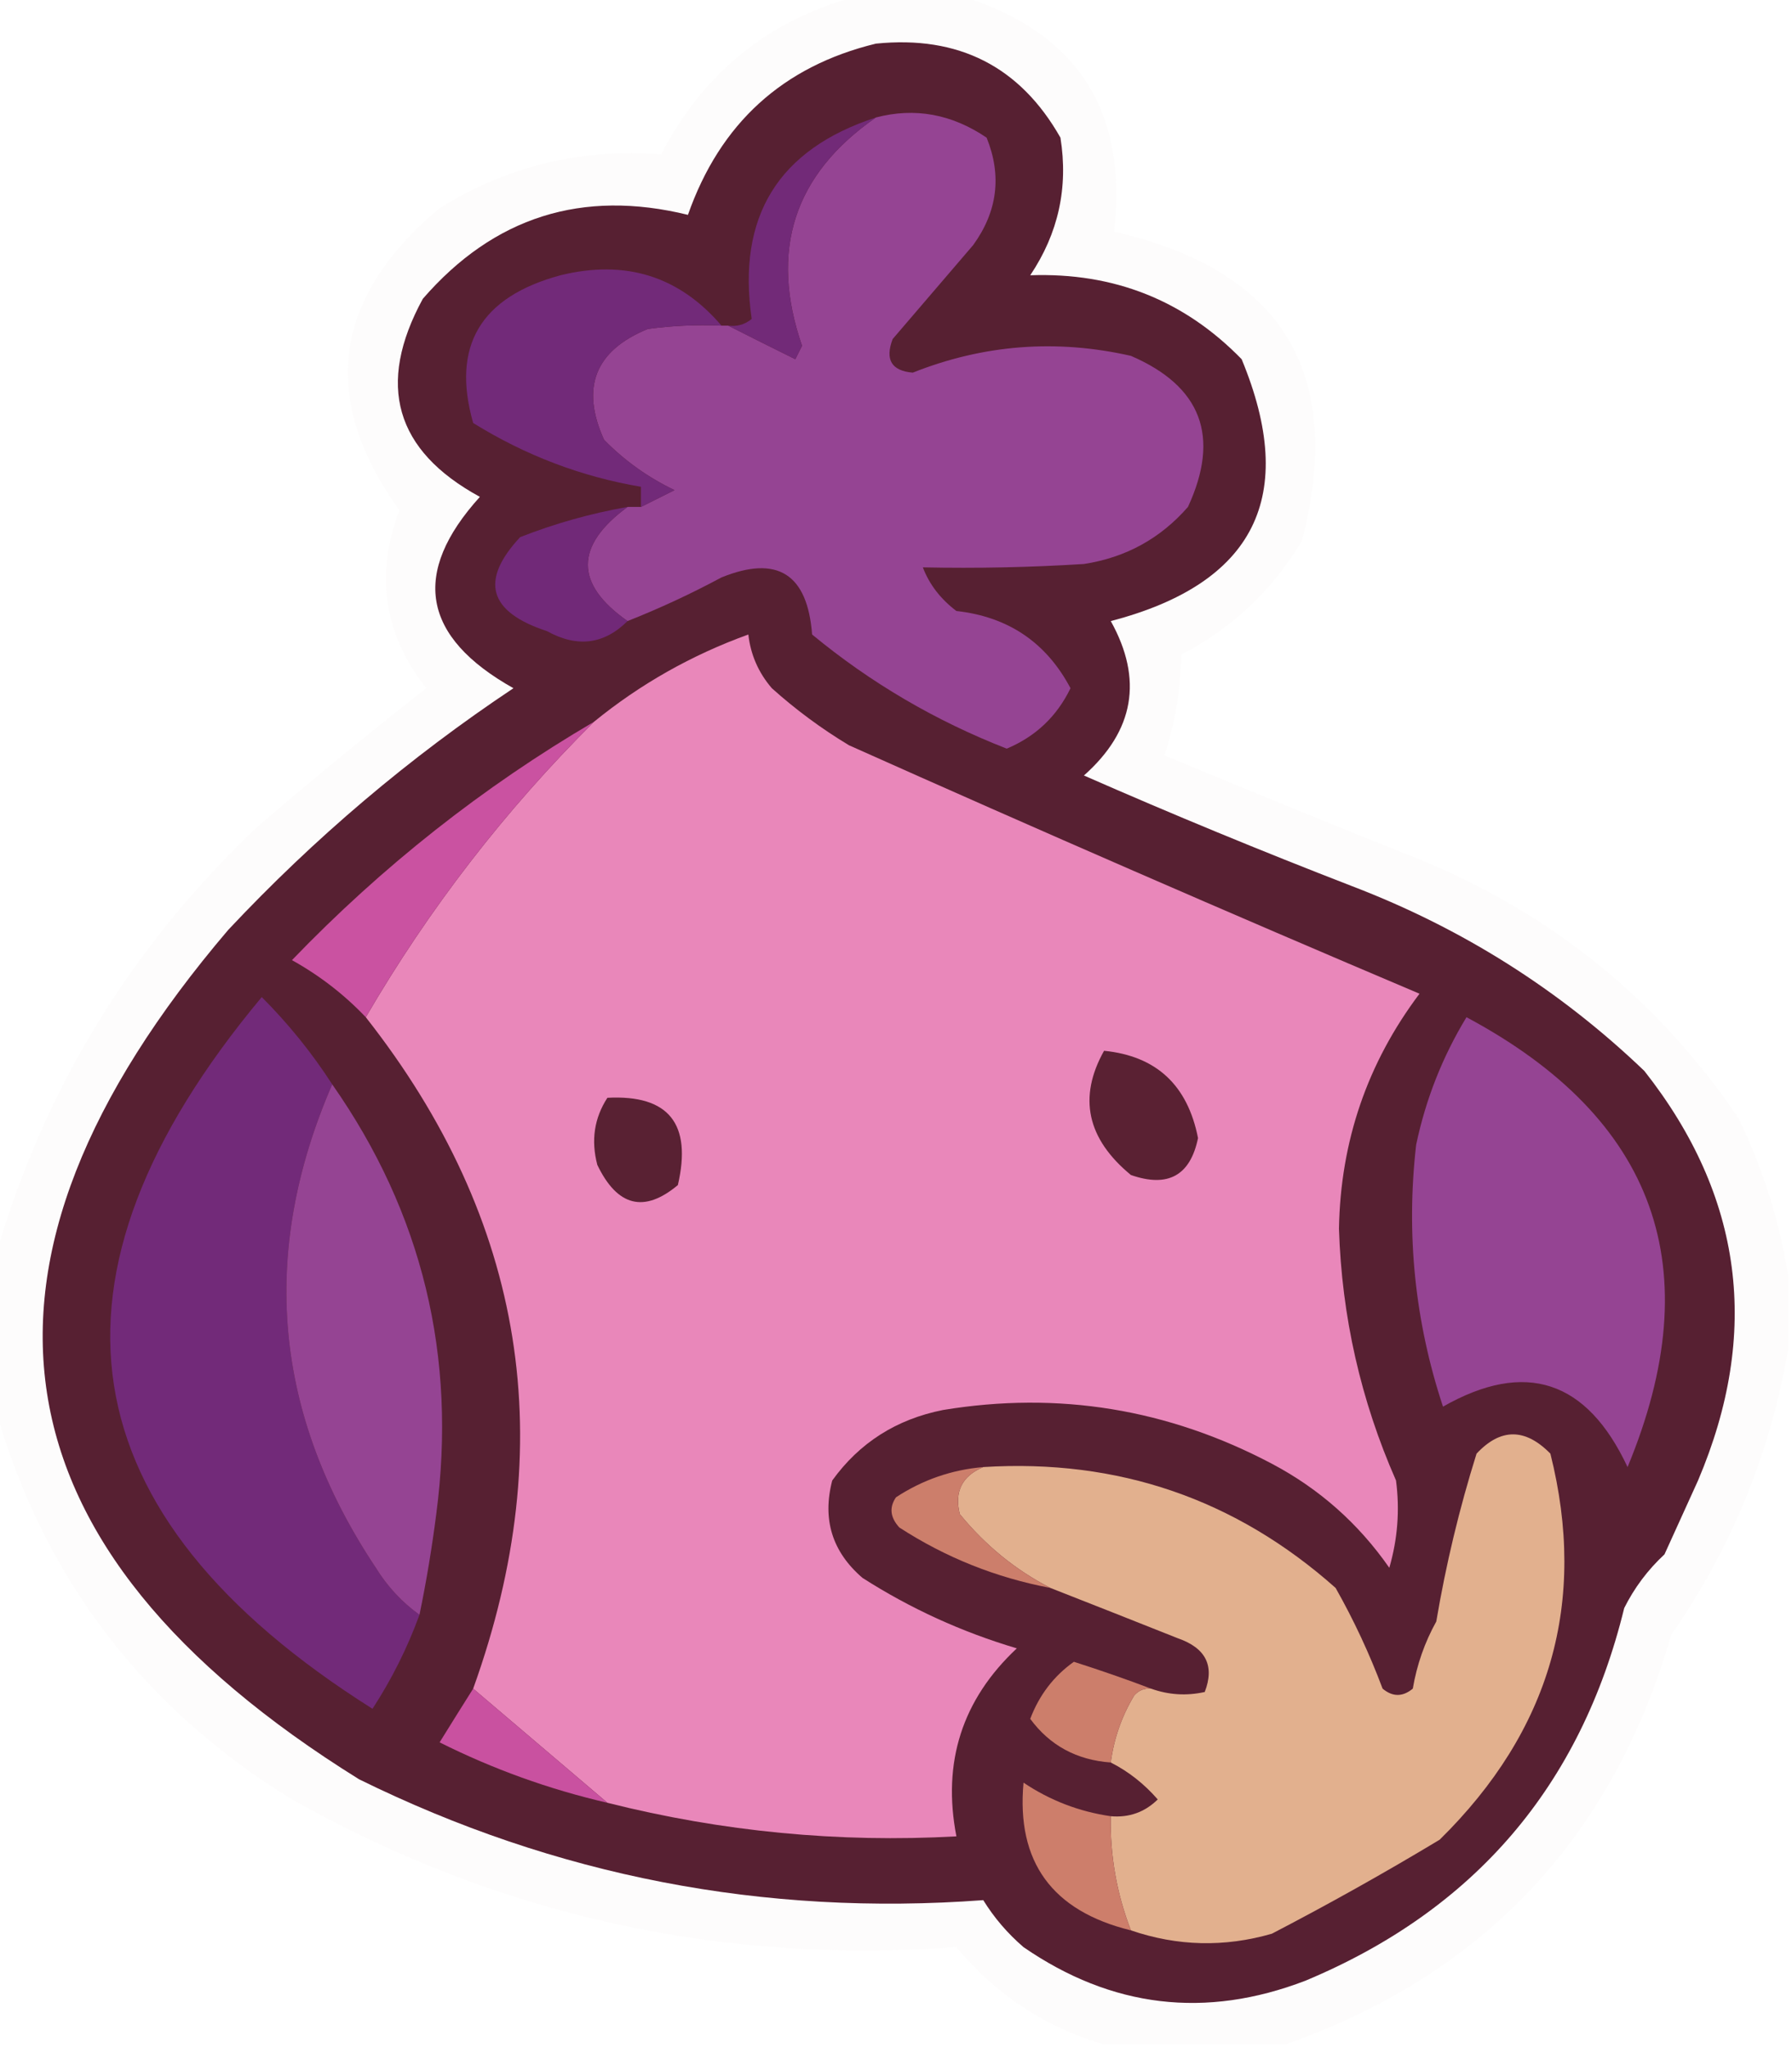 <?xml version="1.0" encoding="UTF-8"?>
<!DOCTYPE svg PUBLIC "-//W3C//DTD SVG 1.1//EN" "http://www.w3.org/Graphics/SVG/1.1/DTD/svg11.dtd">
<svg xmlns="http://www.w3.org/2000/svg" version="1.1" width="267px" height="305px" style="shape-rendering:geometricPrecision; text-rendering:geometricPrecision; image-rendering:optimizeQuality; fill-rule:evenodd; clip-rule:evenodd" xmlns:xlink="http://www.w3.org/1999/xlink">
<g><path style="opacity:0.896" fill="#fdfcfc" d="M 127.5,-0.5 C 132.833,-0.5 138.167,-0.5 143.5,-0.5C 160.529,4.863 168.029,16.53 166,34.5C 191.085,40.25 200.418,55.584 194,80.5C 189.616,87.884 183.616,93.551 176,97.5C 175.912,102.65 175.079,107.65 173.5,112.5C 186.117,117.762 198.783,122.929 211.5,128C 231.248,136.089 247.081,148.922 259,166.5C 262.759,174.228 265.259,182.228 266.5,190.5C 266.5,193.833 266.5,197.167 266.5,200.5C 263.912,216.085 258.078,230.419 249,243.5C 240.25,273.748 221.083,294.081 191.5,304.5C 182.5,304.5 173.5,304.5 164.5,304.5C 155.76,301.949 148.427,297.116 142.5,290C 107.205,292.591 74.205,285.257 43.5,268C 21.387,254.404 6.72,235.238 -0.5,210.5C -0.5,202.5 -0.5,194.5 -0.5,186.5C 6.728,161.894 19.728,140.727 38.5,123C 46.688,115.978 55.021,109.144 63.5,102.5C 57.203,94.485 55.87,85.651 59.5,76C 47.562,59.349 49.562,44.349 65.5,31C 75.608,24.723 86.608,22.057 98.5,23C 104.81,10.842 114.476,3.008 127.5,-0.5 Z"/></g>
<g><path style="opacity:1" fill="#572032" d="M 130.5,6.5 C 142.827,5.246 151.994,9.913 158,20.5C 159.193,27.922 157.693,34.755 153.5,41C 165.953,40.557 176.453,44.724 185,53.5C 193.462,73.909 186.962,86.909 165.5,92.5C 170.331,101.18 168.998,108.846 161.5,115.5C 174.678,121.284 188.012,126.784 201.5,132C 217.909,138.28 232.409,147.447 245,159.5C 259.694,178.146 262.36,198.48 253,220.5C 251.333,224.167 249.667,227.833 248,231.5C 245.513,233.809 243.513,236.476 242,239.5C 235.528,265.975 219.695,284.475 194.5,295C 179.63,300.705 165.63,299.038 152.5,290C 150.126,287.961 148.126,285.628 146.5,283C 113.801,285.427 82.801,279.427 53.5,265C -1.991,230.508 -8.491,188.341 34,138.5C 46.846,124.811 61.013,112.811 76.5,102.5C 62.877,94.859 61.21,85.359 71.5,74C 58.859,67.121 56.026,57.288 63,44.5C 73.581,32.307 86.748,28.14 102.5,32C 107.288,18.374 116.621,9.874 130.5,6.5 Z"/></g>
<g><path style="opacity:1" fill="#954493" d="M 93.5,92.5 C 85.614,86.972 85.614,81.305 93.5,75.5C 94.167,75.5 94.833,75.5 95.5,75.5C 97.14,74.68 98.807,73.847 100.5,73C 96.56,71.114 93.06,68.614 90,65.5C 86.487,57.724 88.654,52.224 96.5,49C 100.152,48.501 103.818,48.335 107.5,48.5C 107.833,48.5 108.167,48.5 108.5,48.5C 111.765,50.154 115.098,51.82 118.5,53.5C 118.833,52.833 119.167,52.167 119.5,51.5C 114.608,37.307 118.274,25.974 130.5,17.5C 136.292,15.979 141.792,16.979 147,20.5C 149.292,26.161 148.626,31.494 145,36.5C 141,41.167 137,45.833 133,50.5C 131.836,53.567 132.836,55.233 136,55.5C 146.559,51.31 157.392,50.477 168.5,53C 179.012,57.532 181.846,65.032 177,75.5C 172.894,80.207 167.727,83.04 161.5,84C 153.507,84.5 145.507,84.666 137.5,84.5C 138.468,87.044 140.135,89.21 142.5,91C 150.226,91.858 155.893,95.691 159.5,102.5C 157.471,106.696 154.304,109.696 150,111.5C 139.379,107.36 129.713,101.693 121,94.5C 120.312,85.465 115.812,82.632 107.5,86C 102.927,88.454 98.26,90.621 93.5,92.5 Z"/></g>
<g><path style="opacity:1" fill="#722a78" d="M 130.5,17.5 C 118.274,25.974 114.608,37.307 119.5,51.5C 119.167,52.167 118.833,52.833 118.5,53.5C 115.098,51.82 111.765,50.154 108.5,48.5C 109.822,48.67 110.989,48.337 112,47.5C 109.788,32.247 115.954,22.247 130.5,17.5 Z"/></g>
<g><path style="opacity:1" fill="#722a79" d="M 107.5,48.5 C 103.818,48.335 100.152,48.501 96.5,49C 88.654,52.224 86.487,57.724 90,65.5C 93.06,68.614 96.56,71.114 100.5,73C 98.807,73.847 97.14,74.68 95.5,75.5C 95.5,74.5 95.5,73.5 95.5,72.5C 86.629,70.999 78.295,67.832 70.5,63C 67.236,51.558 71.57,44.225 83.5,41C 93.186,38.62 101.186,41.12 107.5,48.5 Z"/></g>
<g><path style="opacity:1" fill="#712978" d="M 93.5,75.5 C 85.614,81.305 85.614,86.972 93.5,92.5C 89.994,95.985 85.994,96.485 81.5,94C 72.79,91.149 71.457,86.483 77.5,80C 82.673,77.97 88.007,76.47 93.5,75.5 Z"/></g>
<g><path style="opacity:1" fill="#e987ba" d="M 90.5,268.5 C 83.858,262.863 77.192,257.196 70.5,251.5C 83.617,215.072 78.284,181.738 54.5,151.5C 63.909,135.35 75.242,120.683 88.5,107.5C 95.391,101.885 103.058,97.552 111.5,94.5C 111.841,97.516 113.007,100.182 115,102.5C 118.566,105.699 122.4,108.533 126.5,111C 154.747,123.626 183.08,135.959 211.5,148C 203.727,158.318 199.727,169.984 199.5,183C 199.914,196.072 202.747,208.572 208,220.5C 208.577,224.888 208.244,229.221 207,233.5C 202.406,226.904 196.573,221.738 189.5,218C 174.036,209.839 157.703,207.172 140.5,210C 133.552,211.381 128.052,214.881 124,220.5C 122.491,226.284 123.991,231.117 128.5,235C 135.633,239.565 143.3,243.065 151.5,245.5C 143.362,253.125 140.362,262.459 142.5,273.5C 124.941,274.473 107.607,272.806 90.5,268.5 Z"/></g>
<g><path style="opacity:1" fill="#ca52a1" d="M 88.5,107.5 C 75.242,120.683 63.909,135.35 54.5,151.5C 51.28,148.117 47.614,145.284 43.5,143C 56.958,129.023 71.957,117.19 88.5,107.5 Z"/></g>
<g><path style="opacity:1" fill="#722a79" d="M 49.5,161.5 C 38.588,186.646 40.754,210.646 56,233.5C 57.719,236.288 59.885,238.621 62.5,240.5C 60.707,245.419 58.374,250.086 55.5,254.5C 9.644,225.604 4.144,190.271 39,148.5C 42.988,152.498 46.488,156.831 49.5,161.5 Z"/></g>
<g><path style="opacity:1" fill="#954493" d="M 218.5,151.5 C 246.76,166.616 254.76,188.949 242.5,218.5C 236.423,205.529 227.256,202.529 215,209.5C 210.809,196.835 209.476,183.835 211,170.5C 212.427,163.713 214.927,157.38 218.5,151.5 Z"/></g>
<g><path style="opacity:1" fill="#5a2133" d="M 164.5,156.5 C 172.28,157.274 176.947,161.607 178.5,169.5C 177.349,175.091 174.016,176.925 168.5,175C 161.947,169.603 160.613,163.436 164.5,156.5 Z"/></g>
<g><path style="opacity:1" fill="#954493" d="M 49.5,161.5 C 62.934,180.673 68.101,202.006 65,225.5C 64.357,230.545 63.524,235.545 62.5,240.5C 59.885,238.621 57.719,236.288 56,233.5C 40.754,210.646 38.588,186.646 49.5,161.5 Z"/></g>
<g><path style="opacity:1" fill="#592133" d="M 90.5,163.5 C 99.622,163.022 103.122,167.355 101,176.5C 95.981,180.695 91.981,179.695 89,173.5C 88.037,169.851 88.537,166.518 90.5,163.5 Z"/></g>
<g><path style="opacity:1" fill="#e2b08e" d="M 168.5,287.5 C 166.386,282.042 165.386,276.376 165.5,270.5C 168.226,270.736 170.559,269.903 172.5,268C 170.46,265.664 168.127,263.831 165.5,262.5C 165.965,258.938 167.132,255.605 169,252.5C 169.671,251.748 170.504,251.414 171.5,251.5C 174.113,252.435 176.779,252.602 179.5,252C 181.005,248.117 179.671,245.45 175.5,244C 169.078,241.446 162.745,238.946 156.5,236.5C 151.319,233.834 146.819,230.167 143,225.5C 142.176,222.16 143.343,219.827 146.5,218.5C 166.587,217.25 184.087,223.25 199,236.5C 201.713,241.295 204.046,246.295 206,251.5C 207.494,252.747 208.994,252.747 210.5,251.5C 211.108,247.936 212.275,244.603 214,241.5C 215.434,233.01 217.434,224.676 220,216.5C 223.578,212.673 227.244,212.673 231,216.5C 236.541,238.574 231.041,257.741 214.5,274C 206.328,278.92 197.995,283.587 189.5,288C 182.437,290.039 175.437,289.872 168.5,287.5 Z"/></g>
<g><path style="opacity:1" fill="#cc7e6b" d="M 146.5,218.5 C 143.343,219.827 142.176,222.16 143,225.5C 146.819,230.167 151.319,233.834 156.5,236.5C 148.387,234.964 140.887,231.964 134,227.5C 132.632,226.007 132.465,224.507 133.5,223C 137.474,220.398 141.807,218.898 146.5,218.5 Z"/></g>
<g><path style="opacity:1" fill="#cc7e6b" d="M 171.5,251.5 C 170.504,251.414 169.671,251.748 169,252.5C 167.132,255.605 165.965,258.938 165.5,262.5C 160.422,262.131 156.422,259.964 153.5,256C 154.842,252.458 157.008,249.625 160,247.5C 163.98,248.769 167.813,250.103 171.5,251.5 Z"/></g>
<g><path style="opacity:1" fill="#c951a0" d="M 70.5,251.5 C 77.192,257.196 83.858,262.863 90.5,268.5C 81.811,266.492 73.477,263.492 65.5,259.5C 67.192,256.769 68.858,254.102 70.5,251.5 Z"/></g>
<g><path style="opacity:1" fill="#cd7e6b" d="M 165.5,270.5 C 165.386,276.376 166.386,282.042 168.5,287.5C 156.752,284.628 151.419,277.294 152.5,265.5C 156.443,268.148 160.777,269.815 165.5,270.5 Z"/></g>
</svg>
